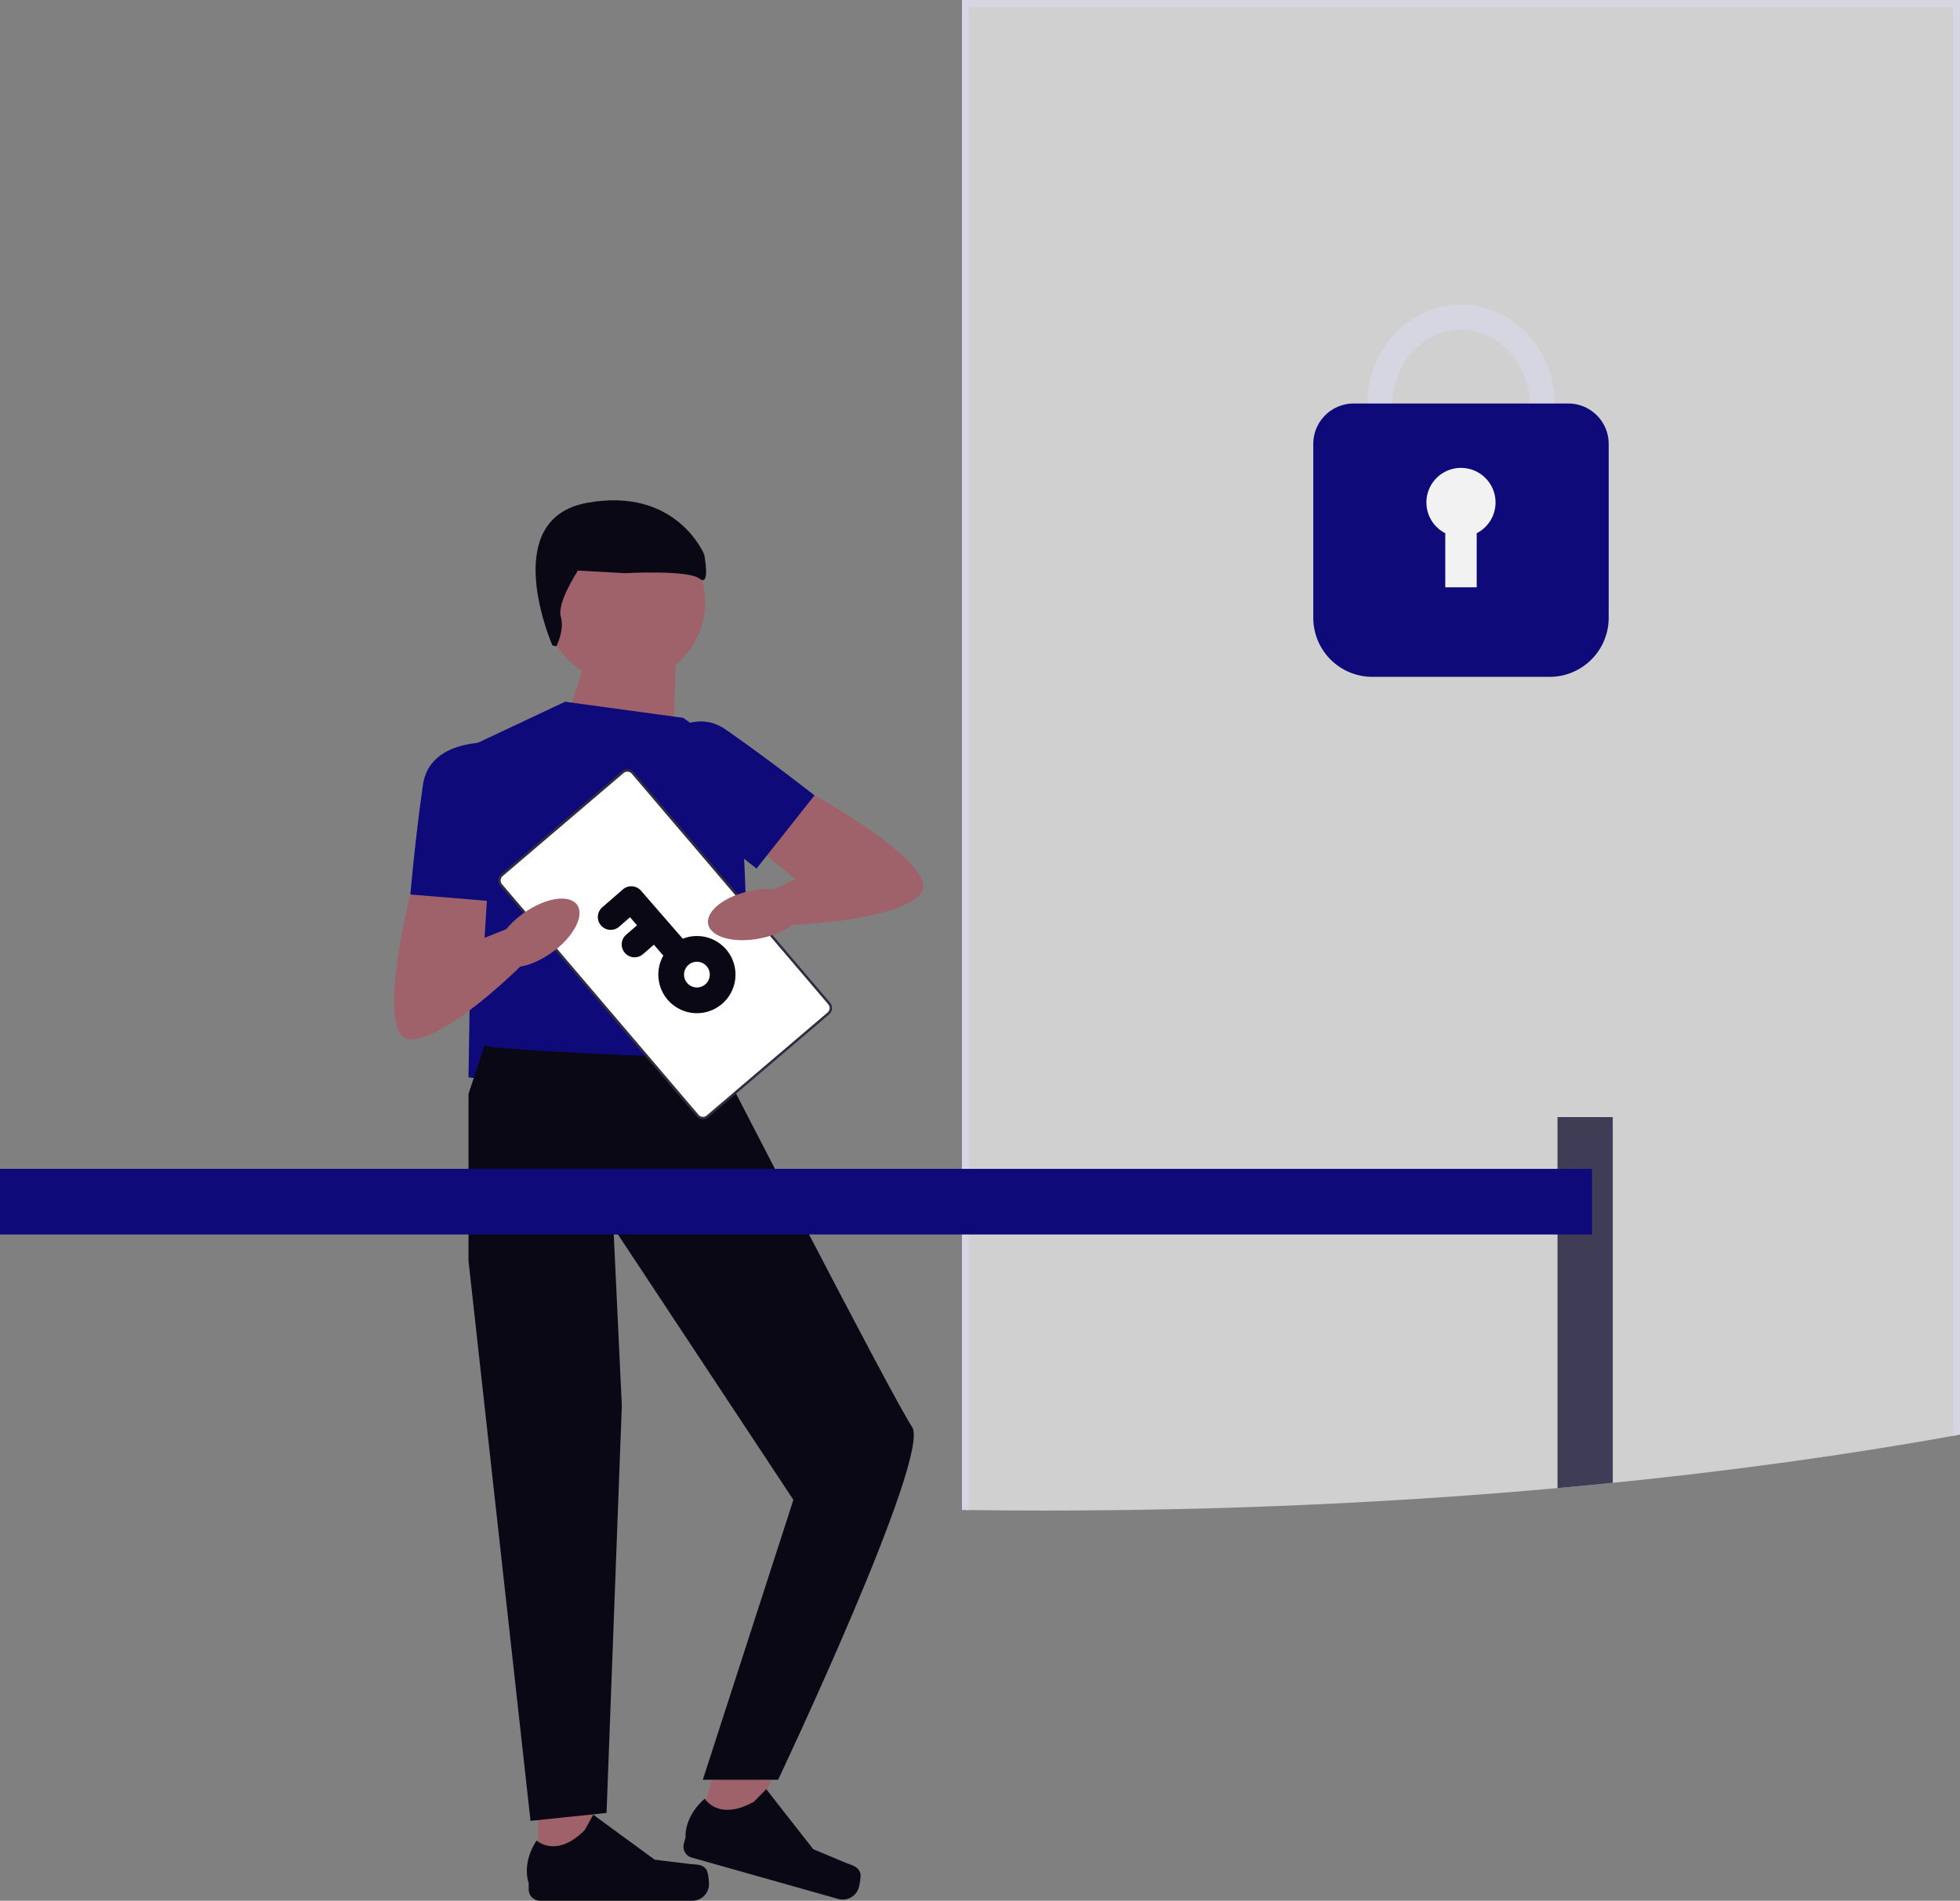<svg xmlns="http://www.w3.org/2000/svg" width="798.922" height="774.848" viewBox="0 0 798.922 774.848" xmlns:xlink="http://www.w3.org/1999/xlink" role="img" artist="Katerina Limpitsouni" source="https://undraw.co/"><rect x="0" y="0" width="798.922" height="774.848" fill="#808080" stroke="none"/><g transform="translate(-720.266 -215.996)"><g transform="translate(880.894 416.032)"><path d="M334.2,84.913s10.938-21.875,8.756-41.554l36.4,18.863L377.95,98.032,334.2,84.913Z" transform="translate(-264.493 7.679)" fill="#9f616a"/><ellipse cx="32.841" cy="32.841" rx="32.841" ry="32.841" transform="translate(61.143 12.693)" fill="#9f616a"/><path d="M353.05,429.314H373.1l9.53-77.294H353.05Z" transform="translate(-294.294 133.506)" fill="#9f616a"/><path d="M397.891,413.146h0c.619,1.056.957,4.448.957,5.659h0a6.8,6.8,0,0,1-6.8,6.8H330a4.65,4.65,0,0,1-4.645-4.645v-2.59s-3.069-7.77,3.252-17.328c0,0,7.855,7.489,19.595-4.237l3.463-6.264,25.056,18.328,13.894,1.7c3.041.38,5.729-.056,7.292,2.576h-.014Z" transform="translate(-270.484 149.209)" fill="#090814"/><path d="M401.237,74.779l-48.128-6.56-37.19,17.5L313.737,221.33s91.47,10.937,105.884-3.28S423.1,90.094,423.1,90.094L401.223,74.779h.014Z" transform="translate(-283.402 17.813)" fill="#0f0a79"/><path d="M8.531,45.174c1.028,5.743-3.1,11.923-3.1,11.923l-1.552-.64S-13.1,3.057,23.987.2s45.341,26,45.341,26,1.175,13.644-2.95,9.519-30.018-5.395-30.018-5.395l-18.93-3.055S7.5,39.43,8.531,45.174Z" transform="translate(54.751 7.263) rotate(-6)" fill="#090814"/><path d="M292.67,416.13l19.271,5.434,30.18-71.776-28.463-8.038Z" transform="translate(-168.796 129.32)" fill="#9f616a"/><path d="M352.823,417.468h0c.31,1.182-.3,4.533-.619,5.715h0a6.8,6.8,0,0,1-8.39,4.7L284.1,411.021a4.652,4.652,0,0,1-3.209-5.729l.7-2.492s-.845-8.305,7.841-15.794c0,0,5.518,9.347,20,1.239l5.039-5.1,19.13,24.437,12.894,5.419c2.815,1.182,5.532,1.506,6.32,4.462Z" transform="translate(-162.761 146.197)" fill="#090814"/><path d="M271.785,167.669l-6.56,19.848v68.2l25.266,228.17,30.993-3.218,6.227-166.041L324.29,242.05l73.353,110.98L360.727,467.145H391.42s62.543-132.12,54.6-143.845S366.97,173.257,366.97,173.257s-95.158-3.392-95.158-5.574h0Z" transform="translate(-234.876 58.355)" fill="#090814"/><path d="M396.236,111.729l-10.571,17.314s-14.949,58.756,0,58.995S430.794,158.1,430.794,158.1l-3.941-15.752-10.937,4.378,2.182-34.994H396.236Z" transform="translate(-379.02 35.55)" fill="#9f616a"/><path d="M423.644,80.678S388.65,74.512,385.37,97.415s-5.11,44.609-5.11,44.609l37.922,3.139,5.462-64.485Z" transform="translate(-373.616 22.584)" fill="#0f0a79"/><path d="M374.084,229.193l49.382-42.081a2.884,2.884,0,0,0,.207-4.066L343.7,89.193a2.884,2.884,0,0,0-4.047-.441l-49.382,42.081a2.884,2.884,0,0,0-.207,4.066l79.978,93.854A2.884,2.884,0,0,0,374.084,229.193Z" transform="translate(-246.373 25.924)" fill="#fff"/><path d="M374.084,229.193l49.382-42.081a2.884,2.884,0,0,0,.207-4.066L343.7,89.193a2.884,2.884,0,0,0-4.047-.441l-49.382,42.081a2.884,2.884,0,0,0-.207,4.066l79.978,93.854A2.884,2.884,0,0,0,374.084,229.193Z" transform="translate(-246.373 25.924)" fill="none" stroke="#2f2e41" stroke-miterlimit="10" stroke-width="1"/><path d="M277.5,92.419l19.876,4.11s53.125,29.237,43.074,40.315-52.7,12.5-52.7,12.5l-8.812-13.64,10.67-5L262.551,108.4,277.5,92.419Z" transform="translate(-125.994 27.679)" fill="#9f616a"/><path d="M294.074,93.836s19.412-29.772,38.373-16.512S368.5,104.07,368.5,104.07L344.876,133.9,294.06,93.836h.014Z" transform="translate(-197.129 20.138)" fill="#0f0a79"/><ellipse cx="9.882" cy="19.749" rx="9.882" ry="19.749" transform="translate(129.995 186.4) rotate(-101.44)" fill="#9f616a"/><ellipse cx="9.882" cy="19.749" rx="9.882" ry="19.749" transform="translate(48.162 199.779) rotate(-125.46)" fill="#9f616a"/></g><path d="M816.547,70V653.653c-.465.1-.929.183-1.408.253q-10.705,1.942-21.692,3.744-13.049,2.154-26.464,4.167-11.149,1.647-22.523,3.2-33.129,4.54-68.046,8.052-11.17,1.14-22.523,2.154c-66.089,5.94-136.332,9.15-209.164,9.15q-15.477,0-30.771-.2c-.479,0-.943,0-1.408-.014V70Z" transform="translate(701.233 147.408)" fill="#f2f2f2" opacity="0.7" style="isolation:isolate"/><path d="M815.547,262.957v1.731l.183-.366A7.744,7.744,0,0,0,815.547,262.957Zm-402.59,183.9-1.408-1.14v126.52h1.408V684.565c.464.014.929.014,1.408.014V361.521c-.465.253-.929.493-1.408.732ZM411.55,69v615.54c.464.014.929.028,1.408.028s.929.014,1.408.014V71.812H815.547v582.5c.479-.07.943-.155,1.408-.253.464-.07.943-.155,1.408-.253V69H411.55Z" transform="translate(700.825 147)" fill="#d6d6e3"/><path d="M606.523,392.5V541.6q-11.17,1.14-22.523,2.154V392.5Z" transform="translate(771.126 278.877)" fill="#3f3d56"/><rect width="648.93" height="26.745" transform="translate(720.266 692.49)" fill="#0f0a79"/><g transform="matrix(-0.07, 0.998, -0.998, -0.07, 1022.411, 580.41)"><path d="M15.72,31.441a15.72,15.72,0,1,1,15.72-15.72A15.738,15.738,0,0,1,15.72,31.441Zm0-20.96a5.24,5.24,0,1,0,5.24,5.24A5.246,5.246,0,0,0,15.72,10.48Z" transform="translate(18.341 0)" fill="#090814"/><path d="M13.1,39.3A5.224,5.224,0,0,1,9.4,37.766l-7.86-7.86a5.24,5.24,0,0,1,0-7.411L22.5,1.535a5.24,5.24,0,0,1,7.411,7.411L12.651,26.2l4.155,4.155A5.24,5.24,0,0,1,13.1,39.3Z" transform="translate(0 18.341)" fill="#090814"/><path d="M13.1,18.34A5.224,5.224,0,0,1,9.4,16.806l-7.86-7.86A5.24,5.24,0,0,1,8.946,1.535l7.86,7.86A5.24,5.24,0,0,1,13.1,18.34Z" transform="translate(10.48 28.821)" fill="#090814"/></g><g transform="translate(1255.578 340.147)"><path d="M553.466,494.094c-21.04,0-38.174-18.191-38.174-40.55s17.124-40.55,38.174-40.55,38.174,18.191,38.174,40.55S574.515,494.094,553.466,494.094Zm0-70.857c-15.4,0-27.926,13.594-27.926,30.3s12.528,30.3,27.926,30.3,27.927-13.6,27.927-30.3-12.528-30.3-27.927-30.3Z" transform="translate(-493.261 -412.993)" fill="#d6d6e3"/><path d="M592.851,558.846H520.543A24.071,24.071,0,0,1,496.5,534.8V463.883a16.484,16.484,0,0,1,16.47-16.47h87.468a16.481,16.481,0,0,1,16.47,16.47V534.8a24.071,24.071,0,0,1-24.055,24.047Z" transform="translate(-496.5 -407.077)" fill="#0f0a79"/><path d="M564.021,483.91a14.089,14.089,0,1,0-20.493,12.539v22.044h12.817V496.449a14.077,14.077,0,0,0,7.676-12.539Z" transform="translate(-489.731 -403.226)" fill="#f2f2f2"/></g></g></svg>